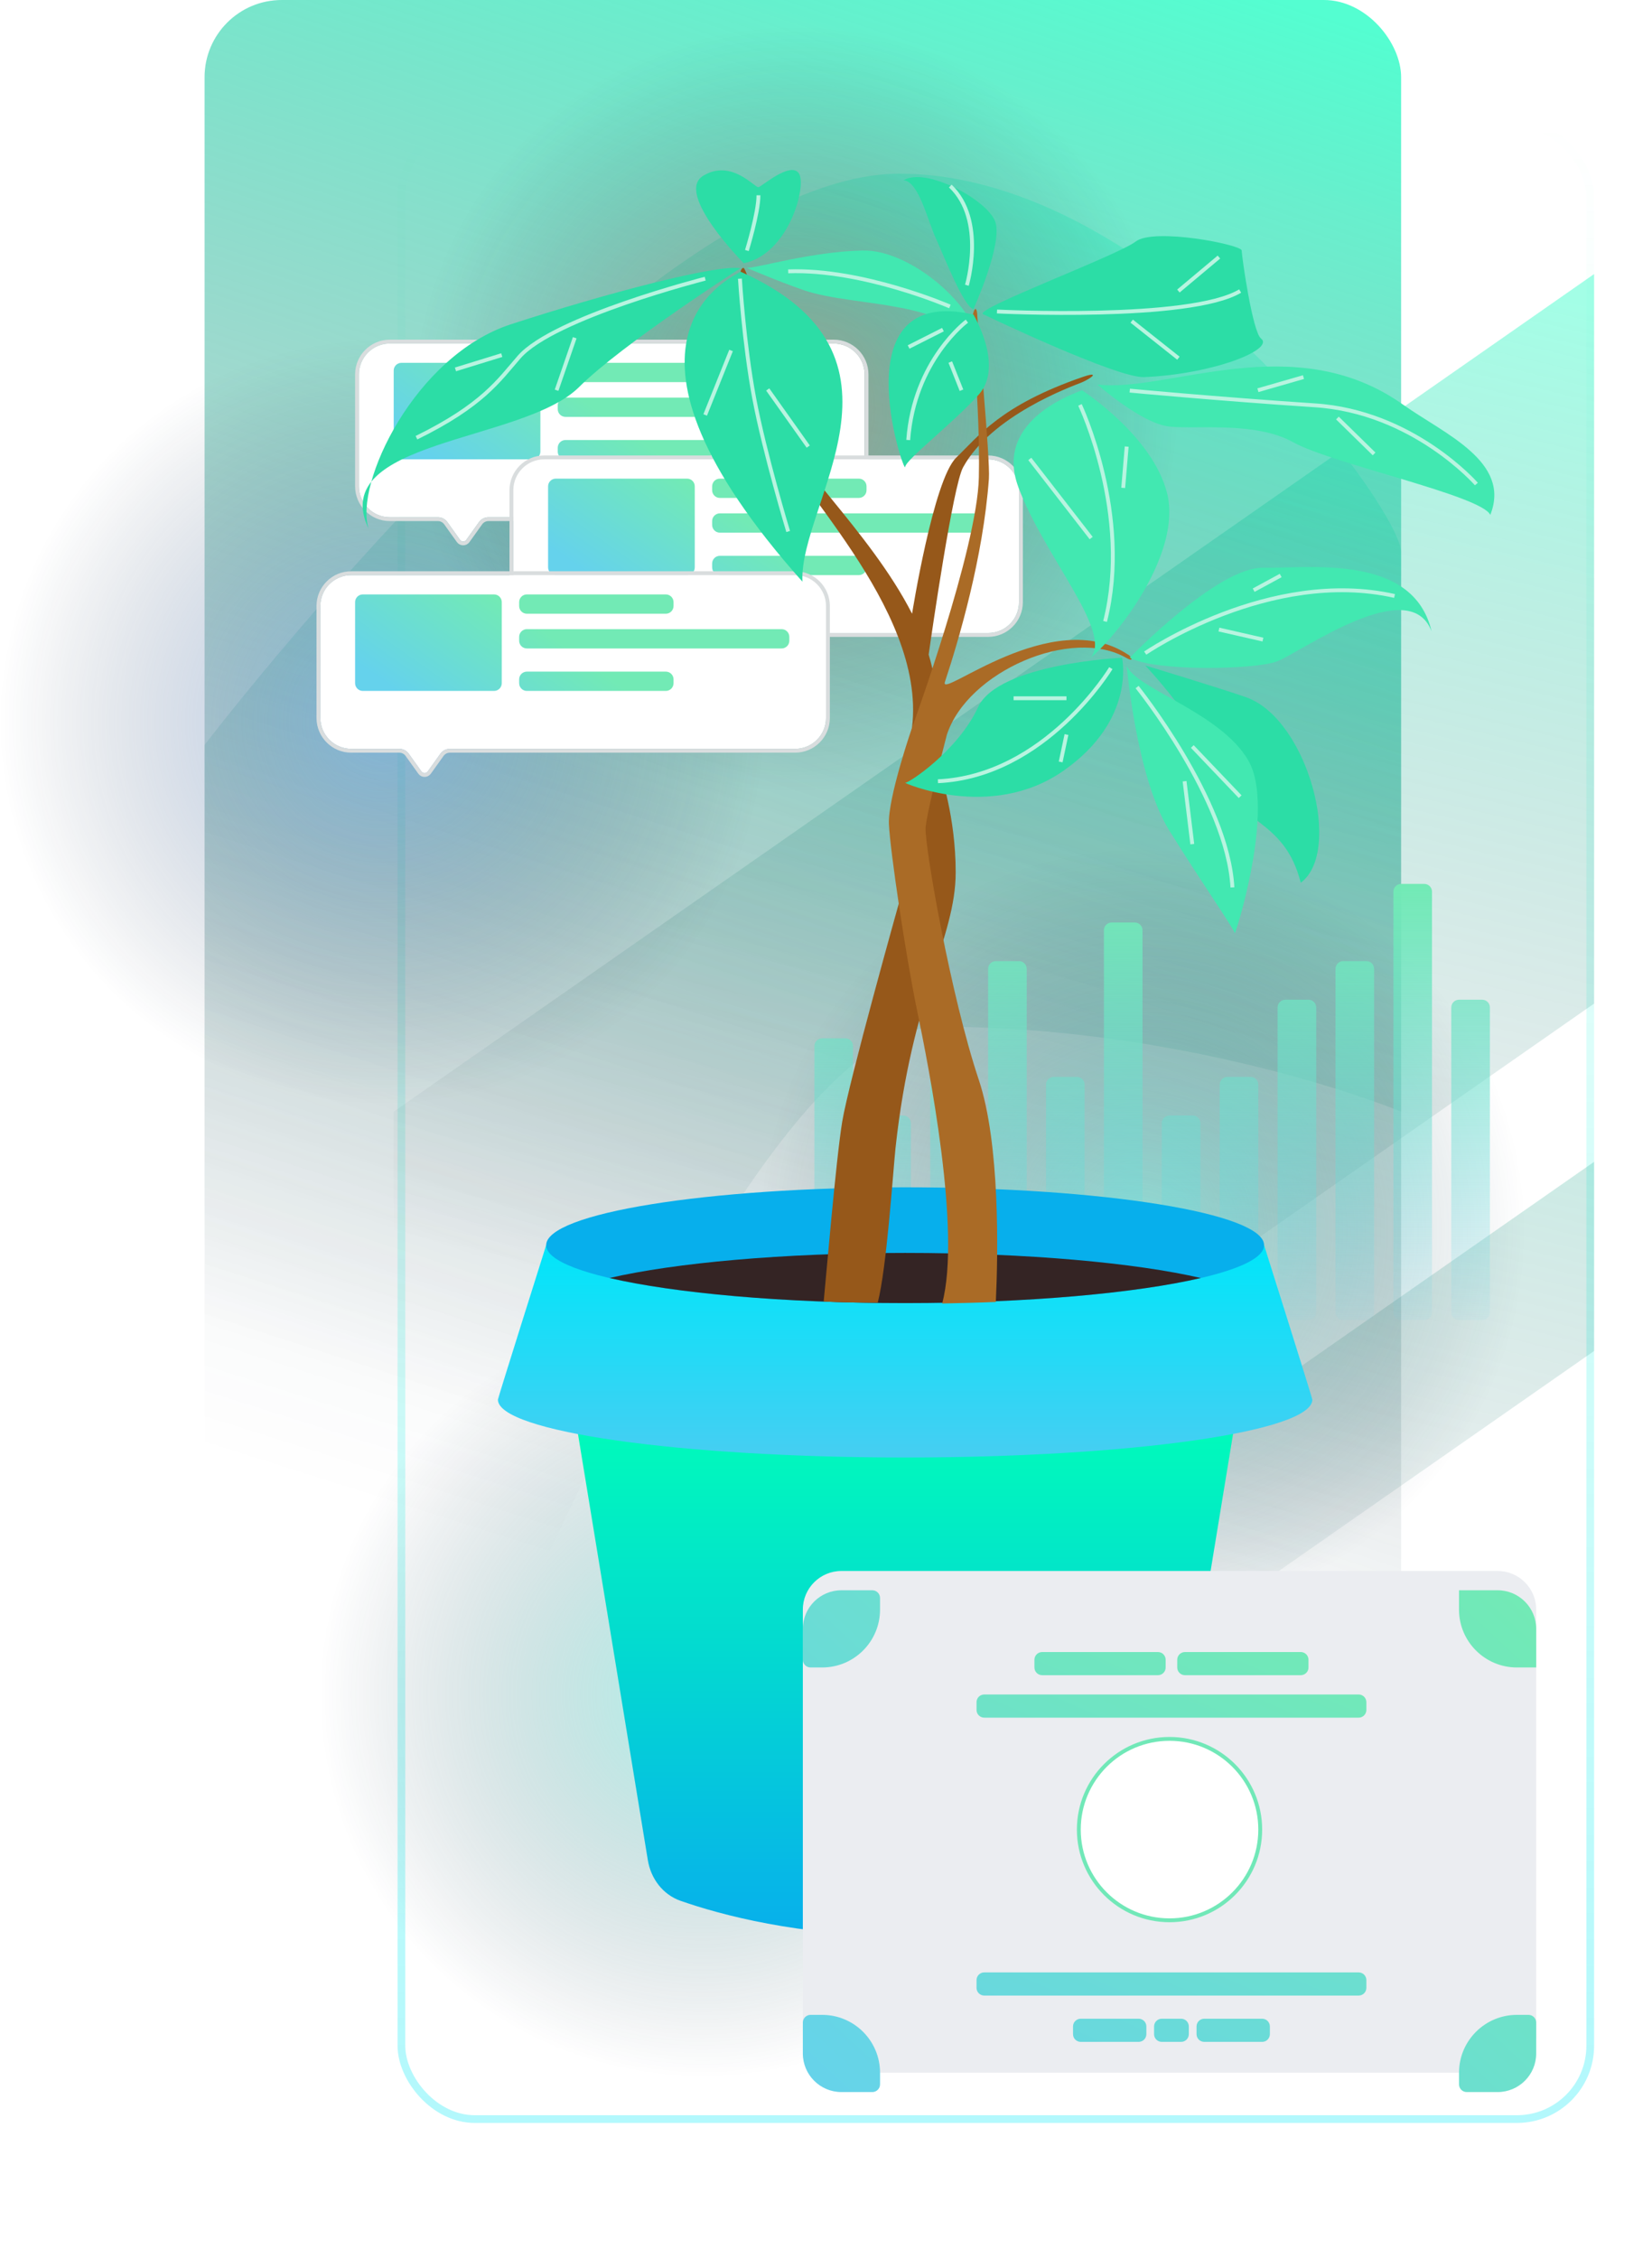 <svg width="428" height="585" viewBox="0 0 428 585" fill="none" xmlns="http://www.w3.org/2000/svg">
<rect opacity="0.3" x="104" y="32" width="308" height="517" rx="19" stroke="url(#paint0_linear_6751_382)" stroke-width="2"/>
<path opacity="0.36" d="M102 518L413 301V350L102 567V518Z" fill="url(#paint1_linear_6751_382)"/>
<path opacity="0.36" d="M102 288L413 71V260L102 477V288Z" fill="url(#paint2_linear_6751_382)"/>
<rect opacity="0.67" x="53" width="310" height="560" rx="20" fill="url(#paint3_linear_6751_382)"/>
<path opacity="0.25" fill-rule="evenodd" clip-rule="evenodd" d="M53 193C53 193 166 45 233 45C300 45 363 132 363 143C363 154 363 288 363 288C363 288 310 266 243 266C176 266 76 585 53 585C53 565 53 193 53 193Z" fill="url(#paint4_linear_6751_382)"/>
<circle opacity="0.4" cx="99" cy="187" r="99" fill="url(#paint5_radial_6751_382)"/>
<circle opacity="0.4" cx="206" cy="106" r="99" fill="url(#paint6_radial_6751_382)"/>
<circle opacity="0.4" cx="296" cy="319" r="99" fill="url(#paint7_radial_6751_382)"/>
<circle opacity="0.4" cx="182" cy="439" r="99" fill="url(#paint8_radial_6751_382)"/>
<path d="M271 281C271 279.895 271.895 279 273 279H279C280.105 279 281 279.895 281 281V340C281 341.105 280.105 342 279 342H273C271.895 342 271 341.105 271 340V281Z" fill="url(#paint9_linear_6751_382)"/>
<path d="M286 241C286 239.895 286.895 239 288 239H294C295.105 239 296 239.895 296 241V340C296 341.105 295.105 342 294 342H288C286.895 342 286 341.105 286 340V241Z" fill="url(#paint10_linear_6751_382)"/>
<path d="M301 291C301 289.895 301.895 289 303 289H309C310.105 289 311 289.895 311 291V340C311 341.105 310.105 342 309 342H303C301.895 342 301 341.105 301 340V291Z" fill="url(#paint11_linear_6751_382)"/>
<path d="M316 281C316 279.895 316.895 279 318 279H324C325.105 279 326 279.895 326 281V340C326 341.105 325.105 342 324 342H318C316.895 342 316 341.105 316 340V281Z" fill="url(#paint12_linear_6751_382)"/>
<path d="M331 261C331 259.895 331.895 259 333 259H339C340.105 259 341 259.895 341 261V340C341 341.105 340.105 342 339 342H333C331.895 342 331 341.105 331 340V261Z" fill="url(#paint13_linear_6751_382)"/>
<path d="M346 251C346 249.895 346.895 249 348 249H354C355.105 249 356 249.895 356 251V340C356 341.105 355.105 342 354 342H348C346.895 342 346 341.105 346 340V251Z" fill="url(#paint14_linear_6751_382)"/>
<path d="M361 231C361 229.895 361.895 229 363 229H369C370.105 229 371 229.895 371 231V340C371 341.105 370.105 342 369 342H363C361.895 342 361 341.105 361 340V231Z" fill="url(#paint15_linear_6751_382)"/>
<path d="M376 261C376 259.895 376.895 259 378 259H384C385.105 259 386 259.895 386 261V340C386 341.105 385.105 342 384 342H378C376.895 342 376 341.105 376 340V261Z" fill="url(#paint16_linear_6751_382)"/>
<path d="M211 271C211 269.895 211.895 269 213 269H219C220.105 269 221 269.895 221 271V340C221 341.105 220.105 342 219 342H213C211.895 342 211 341.105 211 340V271Z" fill="url(#paint17_linear_6751_382)"/>
<path d="M226 291C226 289.895 226.895 289 228 289H234C235.105 289 236 289.895 236 291V340C236 341.105 235.105 342 234 342H228C226.895 342 226 341.105 226 340V291Z" fill="url(#paint18_linear_6751_382)"/>
<path d="M241 271C241 269.895 241.895 269 243 269H249C250.105 269 251 269.895 251 271V340C251 341.105 250.105 342 249 342H243C241.895 342 241 341.105 241 340V271Z" fill="url(#paint19_linear_6751_382)"/>
<path d="M256 251C256 249.895 256.895 249 258 249H264C265.105 249 266 249.895 266 251V340C266 341.105 265.105 342 264 342H258C256.895 342 256 341.105 256 340V251Z" fill="url(#paint20_linear_6751_382)"/>
<g filter="url(#filter0_d_6751_382)">
<path d="M93 121C93 125.418 96.582 129 101 129H113.456C114.425 129 115.334 129.468 115.897 130.256L119.186 134.861C119.585 135.419 120.415 135.419 120.814 134.861L124.103 130.256C124.666 129.468 125.575 129 126.544 129H216C220.418 129 224 125.418 224 121V92C224 87.582 220.418 84 216 84H101C96.582 84 93 87.582 93 92V121Z" fill="white"/>
<path d="M101 129.5C96.306 129.5 92.5 125.694 92.5 121V92C92.5 87.306 96.306 83.5 101 83.5H216C220.694 83.5 224.5 87.306 224.5 92V121C224.5 125.694 220.694 129.5 216 129.5H126.544C125.736 129.5 124.979 129.89 124.51 130.547L121.221 135.151C120.622 135.989 119.378 135.989 118.779 135.151L115.49 130.547C115.021 129.89 114.264 129.5 113.456 129.5H101Z" stroke="#D9DDDE"/>
</g>
<path d="M102 96C102 94.895 102.895 94 104 94H138C139.105 94 140 94.895 140 96V117C140 118.105 139.105 119 138 119H104C102.895 119 102 118.105 102 117V96Z" fill="url(#paint21_linear_6751_382)"/>
<path d="M144.5 96C144.5 94.895 145.395 94 146.5 94H182.5C183.605 94 184.5 94.895 184.5 96V97C184.5 98.105 183.605 99 182.5 99H146.5C145.395 99 144.5 98.105 144.5 97V96Z" fill="url(#paint22_linear_6751_382)"/>
<path d="M144.5 105C144.5 103.895 145.395 103 146.5 103H212.5C213.605 103 214.5 103.895 214.5 105V106C214.5 107.105 213.605 108 212.5 108H146.5C145.395 108 144.5 107.105 144.5 106V105Z" fill="url(#paint23_linear_6751_382)"/>
<path d="M144.5 116C144.5 114.895 145.395 114 146.5 114H182.5C183.605 114 184.5 114.895 184.5 116V117C184.5 118.105 183.605 119 182.5 119H146.5C145.395 119 144.5 118.105 144.5 117V116Z" fill="url(#paint24_linear_6751_382)"/>
<g filter="url(#filter1_d_6751_382)">
<path d="M133 151C133 155.418 136.582 159 141 159H153.456C154.425 159 155.334 159.468 155.897 160.256L159.186 164.861C159.585 165.419 160.415 165.419 160.814 164.861L164.103 160.256C164.666 159.468 165.575 159 166.544 159H256C260.418 159 264 155.418 264 151V122C264 117.582 260.418 114 256 114H141C136.582 114 133 117.582 133 122V151Z" fill="white"/>
<path d="M141 159.5C136.306 159.5 132.5 155.694 132.5 151V122C132.5 117.306 136.306 113.5 141 113.5H256C260.694 113.5 264.5 117.306 264.5 122V151C264.5 155.694 260.694 159.5 256 159.5H166.544C165.736 159.5 164.979 159.89 164.51 160.547L161.221 165.151C160.622 165.989 159.378 165.989 158.779 165.151L155.49 160.547C155.021 159.89 154.264 159.5 153.456 159.5H141Z" stroke="#D9DDDE"/>
</g>
<path d="M142 126C142 124.895 142.895 124 144 124H178C179.105 124 180 124.895 180 126V147C180 148.105 179.105 149 178 149H144C142.895 149 142 148.105 142 147V126Z" fill="url(#paint25_linear_6751_382)"/>
<path d="M184.5 126C184.5 124.895 185.395 124 186.5 124H222.5C223.605 124 224.5 124.895 224.5 126V127C224.5 128.105 223.605 129 222.5 129H186.5C185.395 129 184.5 128.105 184.5 127V126Z" fill="url(#paint26_linear_6751_382)"/>
<path d="M184.5 135C184.5 133.895 185.395 133 186.5 133H252.5C253.605 133 254.5 133.895 254.5 135V136C254.5 137.105 253.605 138 252.5 138H186.5C185.395 138 184.5 137.105 184.5 136V135Z" fill="url(#paint27_linear_6751_382)"/>
<path d="M184.5 146C184.5 144.895 185.395 144 186.5 144H222.5C223.605 144 224.5 144.895 224.5 146V147C224.5 148.105 223.605 149 222.5 149H186.5C185.395 149 184.5 148.105 184.5 147V146Z" fill="url(#paint28_linear_6751_382)"/>
<g filter="url(#filter2_d_6751_382)">
<path d="M83 181C83 185.418 86.582 189 91 189H103.456C104.425 189 105.334 189.468 105.897 190.256L109.186 194.861C109.585 195.419 110.415 195.419 110.814 194.861L114.103 190.256C114.666 189.468 115.575 189 116.544 189H206C210.418 189 214 185.418 214 181V152C214 147.582 210.418 144 206 144H91C86.582 144 83 147.582 83 152V181Z" fill="white"/>
<path d="M91 189.5C86.306 189.5 82.5 185.694 82.5 181V152C82.5 147.306 86.306 143.5 91 143.5H206C210.694 143.5 214.5 147.306 214.5 152V181C214.5 185.694 210.694 189.5 206 189.5H116.544C115.736 189.5 114.979 189.89 114.51 190.547L111.221 195.151C110.622 195.989 109.378 195.989 108.779 195.151L105.49 190.547C105.021 189.89 104.264 189.5 103.456 189.5H91Z" stroke="#D9DDDE"/>
</g>
<path d="M92 156C92 154.895 92.895 154 94 154H128C129.105 154 130 154.895 130 156V177C130 178.105 129.105 179 128 179H94C92.895 179 92 178.105 92 177V156Z" fill="url(#paint29_linear_6751_382)"/>
<path d="M134.5 156C134.5 154.895 135.395 154 136.5 154H172.5C173.605 154 174.5 154.895 174.5 156V157C174.5 158.105 173.605 159 172.5 159H136.5C135.395 159 134.5 158.105 134.5 157V156Z" fill="url(#paint30_linear_6751_382)"/>
<path d="M134.5 165C134.5 163.895 135.395 163 136.5 163H202.5C203.605 163 204.5 163.895 204.5 165V166C204.5 167.105 203.605 168 202.5 168H136.5C135.395 168 134.5 167.105 134.5 166V165Z" fill="url(#paint31_linear_6751_382)"/>
<path d="M134.5 176C134.5 174.895 135.395 174 136.5 174H172.5C173.605 174 174.5 174.895 174.5 176V177C174.5 178.105 173.605 179 172.5 179H136.5C135.395 179 134.5 178.105 134.5 177V176Z" fill="url(#paint32_linear_6751_382)"/>
<path d="M301.362 481.901C300.571 486.727 297.472 490.851 292.856 492.464C282.694 496.014 262.302 501.6 234.6 501.6C206.898 501.6 186.506 496.014 176.344 492.464C171.728 490.851 168.629 486.727 167.838 481.901L149.1 367.6H320.1L301.362 481.901Z" fill="url(#paint33_linear_6751_382)"/>
<path d="M327.5 322.6H141.5C141.5 322.6 129 362.2 129 362.6C129 370.9 176.2 377.6 234.5 377.6C292.8 377.6 340 370.9 340 362.6C340 362.2 327.5 322.6 327.5 322.6Z" fill="url(#paint34_linear_6751_382)"/>
<path d="M234.5 337.6C285.862 337.6 327.5 330.884 327.5 322.6C327.5 314.316 285.862 307.6 234.5 307.6C183.138 307.6 141.5 314.316 141.5 322.6C141.5 330.884 183.138 337.6 234.5 337.6Z" fill="#07AFEC"/>
<path d="M157.9 331.1C174.7 335 202.7 337.6 234.5 337.6C266.3 337.6 294.4 335 311.1 331.1C294.3 327.2 266.3 324.6 234.5 324.6C202.7 324.6 174.7 327.2 157.9 331.1Z" fill="#342424"/>
<path d="M280.4 97.7C259.3 105 253.6 112.9 247.7 118.6C241.8 124.4 236.3 159 236.3 159C225.3 137.4 203.4 118.4 202.7 109.8C201.7 98 193.7 69.3 192.6 69.4C191.5 69.5 189.5 73.3 200 111.3C203.5 124.1 240 157.2 236.3 188.4C234.8 200.8 235.8 211.3 237.4 215.9L232.8 234.3C232.8 234.3 219.9 280.3 218.2 290.6C216.6 300.2 213.8 333.3 213.4 337.2C217.9 337.4 222.6 337.5 227.4 337.5C229.7 328.6 231.3 304.5 232 297.5C236.3 257.7 247.6 243 247.6 226C247.6 211.8 243.8 200.4 242.6 197C242.6 193.1 242.6 188.5 242.4 183.4C242.7 178.8 242 174.1 240.6 169.6C241.4 163.9 246.9 125.9 249.5 121.1C256.8 107.7 277.4 100.2 280.2 99.1C283 97.9 285 96.1 280.4 97.7Z" fill="#96581A"/>
<path d="M292.1 169.5C272.6 156.7 243.3 181.4 244.8 176.7C248.5 165.5 254.7 144.4 256.2 124.1C256.6 118.9 253.2 83.5 253.2 81.9C253.2 80.3 252.7 79 252.1 81.3C251.5 83.6 254 105.2 253.6 123.7C253.2 142.2 236.3 188.5 236.3 188.5C236.3 188.5 230 206.7 230.3 213.5C230.6 220.3 234.6 247.3 237.6 261.8C240.6 276.3 249.1 318.9 244.1 337.7C248.8 337.6 253.5 337.5 258 337.3C258.6 324.6 259.1 296.3 253.6 279.8C246.3 258 239.6 219.5 239.8 214.5C240 211.4 243 199.2 245.3 190.4C250.6 174 277.7 162.2 291.9 170.5C294.1 171.7 292.9 169.8 292.1 169.5Z" fill="#AA6B26"/>
<path d="M207.9 150.7C206.9 130.4 240.4 92 191.9 70.4C188.3 72.4 152.9 89 207.9 150.7Z" fill="#2CDDA6"/>
<path d="M191.8 69.5C191.8 69.5 161.1 89.2 150 100.3C135.5 114.7 84.5 113.9 95.5 137C91.7 125.4 107.5 92.1 132.4 84C157.3 75.9 186 68.4 191.8 69.5Z" fill="#2CDDA6"/>
<path d="M193.5 69.4C193.5 69.4 201.1 72.7 208.3 75.2C221.5 79.7 246 77.4 253.5 90.9C254.9 81.4 236.8 64.6 223.5 64.9C210.2 65.2 196.4 69.4 193.5 69.4Z" fill="#42E8B1"/>
<path d="M192.7 68.2C192.7 68.2 174.8 50.2 182.1 45.6C189.4 41 195.6 48.7 196.5 48.5C197.4 48.3 204.6 41.9 206.9 44.8C209.2 47.7 204.5 65.8 192.7 68.2Z" fill="#2CDDA6"/>
<path d="M280.3 101.1C279.5 101.6 257.3 108.4 263.8 126.1C270.3 143.8 288.3 163.6 282.6 170.4C290.3 163.9 306.1 142.9 302.4 127.9C298.7 112.9 280.3 101.1 280.3 101.1Z" fill="#42E8B1"/>
<path d="M284.3 99.6C284.3 99.6 295.7 109.7 302.9 110.5C310.1 111.3 325.3 109.1 335.1 114.6C344.9 120.1 383.9 128.4 386.1 133.4C391.6 119.6 374.2 112.4 363.6 104.9C335.3 84.7 302.3 101.9 284.3 99.6Z" fill="#42E8B1"/>
<path d="M254.7 81.4C254.7 81.4 289.5 98.1 296.5 97.7C314.5 96.9 330.3 90.5 326.7 87.7C324.5 86 321.7 66.4 321.7 64.9C321.7 63.4 298.9 58.9 294.2 62.6C289.5 66.2 252.1 80.1 254.7 81.4Z" fill="#2CDDA6"/>
<path d="M252.2 81.5C252.2 81.5 260.2 94.8 253.6 102.2C247 109.6 234.7 119 234.5 121C234.3 123 217.4 73.5 252.2 81.5Z" fill="#2CDDA6"/>
<path d="M252.2 80.1C252.2 80.1 260 62.9 257.8 57.3C255.6 51.7 239.9 43.2 234.1 46.7C238 47 240.3 57 242.4 61.6C244.5 66.2 249.6 79.4 252.2 80.1Z" fill="#2CDDA6"/>
<path d="M290.7 170.4C290.7 170.4 258.6 171.9 253.4 183.2C248.2 194.5 235.3 203 234.5 202.8C233.7 202.6 256.6 212.9 275.5 199.7C294.4 186.5 290.7 170.4 290.7 170.4Z" fill="#2CDDA6"/>
<path d="M296.7 172.4C296.7 172.4 316.8 178.5 323 180.7C338.7 186.4 348 220.5 337 228.7C332.7 211.7 320.3 213.7 315.7 200.5C311 187.4 296.7 172.4 296.7 172.4Z" fill="#2CDDA6"/>
<path d="M291.9 172.4C291.9 172.4 294.4 201.4 302.9 215.1C311.4 228.8 319.9 240.9 319.9 241.8C319.9 242.7 330.6 209.3 323.4 197C316.2 184.5 294 178.4 291.9 172.4Z" fill="#42E8B1"/>
<path d="M292.7 170.4C292.7 170.4 315.4 146.9 327.2 147.1C339 147.3 366.2 143.3 370.9 163.6C365.2 148.3 336.6 169.3 330.7 171.4C324.9 173.5 299.2 174 292.7 170.4Z" fill="#42E8B1"/>
<path d="M107.9 113.4C125 105 129.2 98.6 134.5 92.5C143.5 82.2 182.7 72.2 182.7 72.2M191.7 72.2C191.7 72.2 192.7 88.8 195.4 103.2C198.1 117.5 204.2 137.7 204.2 137.7M250.5 83.2C250.5 83.2 236.8 93.4 235.3 114M193.5 64.9C193.5 64.9 196.5 55.2 196.5 50.6M258.3 80.7C258.3 80.7 308.3 83.2 321.3 75.4M250.5 73.9C250.5 73.9 255.5 57 246.2 48.2M361.3 154.4C329 147.1 296.7 169.2 296.7 169.2M319.3 229.9C318 207.1 294.6 178 294.6 178M243 202.4C270.9 201.1 287.8 173.1 287.8 173.1M286.3 161C293.3 133.4 279.8 104.9 279.8 104.9M382.5 125.4C382.5 125.4 366.1 106.6 340.5 105C314.9 103.3 292.7 101.2 292.7 101.2M246.1 79.4C246.1 79.4 223.6 69.6 204.2 70.3M144.2 101.1L148.9 87.5M118 95.7L130 92M182.7 107.5L189.4 90.8M209.4 115.7L198.9 100.9M282.7 139.4L266.8 118.9M291.9 115.7L291 126.4M346.5 108.3L356 117.6M325.9 101.1L337.7 97.7M293.2 83.2L305.3 92.8M305.3 75.4L315.8 66.6M327.2 165.7L315.8 163.1M324.8 152.9L331.8 149.1M308.9 193.4L321.3 206.4M306.9 202.4L308.9 218.7M276.3 180.9H262.6M274.8 197.4L276.3 190.3M249.1 101.1L246.2 93.8M235.4 89.9L244.3 85.4" stroke="#B8F4E0" stroke-miterlimit="10"/>
<g filter="url(#filter3_d_6751_382)">
<path d="M208 412C208 406.477 212.477 402 218 402H388C393.523 402 398 406.477 398 412V522C398 527.523 393.523 532 388 532H218C212.477 532 208 527.523 208 522V412Z" fill="#EBEDF1"/>
<g filter="url(#filter4_d_6751_382)">
<path d="M208 412C208 406.477 212.477 402 218 402H226C227.105 402 228 402.895 228 404V407C228 415.284 221.284 422 213 422H210C208.895 422 208 421.105 208 420V412Z" fill="url(#paint35_linear_6751_382)"/>
<path d="M378 402H388C393.523 402 398 406.477 398 412V422H393C384.716 422 378 415.284 378 407V402Z" fill="url(#paint36_linear_6751_382)"/>
<path d="M208 514C208 512.895 208.895 512 210 512H213C221.284 512 228 518.716 228 527V530C228 531.105 227.105 532 226 532H218C212.477 532 208 527.523 208 522V514Z" fill="url(#paint37_linear_6751_382)"/>
<path d="M378 527C378 518.716 384.716 512 393 512H396C397.105 512 398 512.895 398 514V522C398 527.523 393.523 532 388 532H380C378.895 532 378 531.105 378 530V527Z" fill="url(#paint38_linear_6751_382)"/>
</g>
<g filter="url(#filter5_d_6751_382)">
<path d="M253 503C253 501.895 253.895 501 255 501H352C353.105 501 354 501.895 354 503V505C354 506.105 353.105 507 352 507H255C253.895 507 253 506.105 253 505V503Z" fill="url(#paint39_linear_6751_382)"/>
<path d="M253 431C253 429.895 253.895 429 255 429H352C353.105 429 354 429.895 354 431V433C354 434.105 353.105 435 352 435H255C253.895 435 253 434.105 253 433V431Z" fill="url(#paint40_linear_6751_382)"/>
<path d="M299 515C299 513.895 299.895 513 301 513H306C307.105 513 308 513.895 308 515V517C308 518.105 307.105 519 306 519H301C299.895 519 299 518.105 299 517V515Z" fill="url(#paint41_linear_6751_382)"/>
<path d="M278 515C278 513.895 278.895 513 280 513H295C296.105 513 297 513.895 297 515V517C297 518.105 296.105 519 295 519H280C278.895 519 278 518.105 278 517V515Z" fill="url(#paint42_linear_6751_382)"/>
<path d="M310 515C310 513.895 310.895 513 312 513H327C328.105 513 329 513.895 329 515V517C329 518.105 328.105 519 327 519H312C310.895 519 310 518.105 310 517V515Z" fill="url(#paint43_linear_6751_382)"/>
<path d="M268 420C268 418.895 268.895 418 270 418H300C301.105 418 302 418.895 302 420V422C302 423.105 301.105 424 300 424H270C268.895 424 268 423.105 268 422V420Z" fill="url(#paint44_linear_6751_382)"/>
<path d="M305 420C305 418.895 305.895 418 307 418H337C338.105 418 339 418.895 339 420V422C339 423.105 338.105 424 337 424H307C305.895 424 305 423.105 305 422V420Z" fill="url(#paint45_linear_6751_382)"/>
</g>
<circle cx="303" cy="469" r="23.5" fill="white" stroke="#71E8B8"/>
</g>
<defs>
<filter id="filter0_d_6751_382" x="72" y="68" width="173" height="93.279" filterUnits="userSpaceOnUse" color-interpolation-filters="sRGB">
<feFlood flood-opacity="0" result="BackgroundImageFix"/>
<feColorMatrix in="SourceAlpha" type="matrix" values="0 0 0 0 0 0 0 0 0 0 0 0 0 0 0 0 0 0 127 0" result="hardAlpha"/>
<feOffset dy="5"/>
<feGaussianBlur stdDeviation="10"/>
<feComposite in2="hardAlpha" operator="out"/>
<feColorMatrix type="matrix" values="0 0 0 0 0 0 0 0 0 0.647 0 0 0 0 0.918 0 0 0 0.15 0"/>
<feBlend mode="normal" in2="BackgroundImageFix" result="effect1_dropShadow_6751_382"/>
<feBlend mode="normal" in="SourceGraphic" in2="effect1_dropShadow_6751_382" result="shape"/>
</filter>
<filter id="filter1_d_6751_382" x="112" y="98" width="173" height="93.279" filterUnits="userSpaceOnUse" color-interpolation-filters="sRGB">
<feFlood flood-opacity="0" result="BackgroundImageFix"/>
<feColorMatrix in="SourceAlpha" type="matrix" values="0 0 0 0 0 0 0 0 0 0 0 0 0 0 0 0 0 0 127 0" result="hardAlpha"/>
<feOffset dy="5"/>
<feGaussianBlur stdDeviation="10"/>
<feComposite in2="hardAlpha" operator="out"/>
<feColorMatrix type="matrix" values="0 0 0 0 0 0 0 0 0 0.647 0 0 0 0 0.918 0 0 0 0.15 0"/>
<feBlend mode="normal" in2="BackgroundImageFix" result="effect1_dropShadow_6751_382"/>
<feBlend mode="normal" in="SourceGraphic" in2="effect1_dropShadow_6751_382" result="shape"/>
</filter>
<filter id="filter2_d_6751_382" x="62" y="128" width="173" height="93.279" filterUnits="userSpaceOnUse" color-interpolation-filters="sRGB">
<feFlood flood-opacity="0" result="BackgroundImageFix"/>
<feColorMatrix in="SourceAlpha" type="matrix" values="0 0 0 0 0 0 0 0 0 0 0 0 0 0 0 0 0 0 127 0" result="hardAlpha"/>
<feOffset dy="5"/>
<feGaussianBlur stdDeviation="10"/>
<feComposite in2="hardAlpha" operator="out"/>
<feColorMatrix type="matrix" values="0 0 0 0 0 0 0 0 0 0.647 0 0 0 0 0.918 0 0 0 0.15 0"/>
<feBlend mode="normal" in2="BackgroundImageFix" result="effect1_dropShadow_6751_382"/>
<feBlend mode="normal" in="SourceGraphic" in2="effect1_dropShadow_6751_382" result="shape"/>
</filter>
<filter id="filter3_d_6751_382" x="178" y="377" width="250" height="190" filterUnits="userSpaceOnUse" color-interpolation-filters="sRGB">
<feFlood flood-opacity="0" result="BackgroundImageFix"/>
<feColorMatrix in="SourceAlpha" type="matrix" values="0 0 0 0 0 0 0 0 0 0 0 0 0 0 0 0 0 0 127 0" result="hardAlpha"/>
<feOffset dy="5"/>
<feGaussianBlur stdDeviation="15"/>
<feComposite in2="hardAlpha" operator="out"/>
<feColorMatrix type="matrix" values="0 0 0 0 0 0 0 0 0 0.647 0 0 0 0 0.918 0 0 0 0.2 0"/>
<feBlend mode="normal" in2="BackgroundImageFix" result="effect1_dropShadow_6751_382"/>
<feBlend mode="normal" in="SourceGraphic" in2="effect1_dropShadow_6751_382" result="shape"/>
</filter>
<filter id="filter4_d_6751_382" x="193" y="392" width="220" height="160" filterUnits="userSpaceOnUse" color-interpolation-filters="sRGB">
<feFlood flood-opacity="0" result="BackgroundImageFix"/>
<feColorMatrix in="SourceAlpha" type="matrix" values="0 0 0 0 0 0 0 0 0 0 0 0 0 0 0 0 0 0 127 0" result="hardAlpha"/>
<feOffset dy="5"/>
<feGaussianBlur stdDeviation="7.5"/>
<feComposite in2="hardAlpha" operator="out"/>
<feColorMatrix type="matrix" values="0 0 0 0 0.216 0 0 0 0 0.796 0 0 0 0 0.949 0 0 0 0.3 0"/>
<feBlend mode="normal" in2="BackgroundImageFix" result="effect1_dropShadow_6751_382"/>
<feBlend mode="normal" in="SourceGraphic" in2="effect1_dropShadow_6751_382" result="shape"/>
</filter>
<filter id="filter5_d_6751_382" x="238" y="408" width="131" height="131" filterUnits="userSpaceOnUse" color-interpolation-filters="sRGB">
<feFlood flood-opacity="0" result="BackgroundImageFix"/>
<feColorMatrix in="SourceAlpha" type="matrix" values="0 0 0 0 0 0 0 0 0 0 0 0 0 0 0 0 0 0 127 0" result="hardAlpha"/>
<feOffset dy="5"/>
<feGaussianBlur stdDeviation="7.5"/>
<feComposite in2="hardAlpha" operator="out"/>
<feColorMatrix type="matrix" values="0 0 0 0 0.216 0 0 0 0 0.796 0 0 0 0 0.949 0 0 0 0.3 0"/>
<feBlend mode="normal" in2="BackgroundImageFix" result="effect1_dropShadow_6751_382"/>
<feBlend mode="normal" in="SourceGraphic" in2="effect1_dropShadow_6751_382" result="shape"/>
</filter>
<linearGradient id="paint0_linear_6751_382" x1="258" y1="550" x2="258" y2="31" gradientUnits="userSpaceOnUse">
<stop stop-color="#00E8F6"/>
<stop offset="1" stop-color="#00FCBD" stop-opacity="0"/>
</linearGradient>
<linearGradient id="paint1_linear_6751_382" x1="379.392" y1="161" x2="308.503" y2="459.463" gradientUnits="userSpaceOnUse">
<stop stop-color="#00FDBA"/>
<stop offset="1" stop-color="#081B31" stop-opacity="0"/>
</linearGradient>
<linearGradient id="paint2_linear_6751_382" x1="379.392" y1="71" x2="308.503" y2="369.463" gradientUnits="userSpaceOnUse">
<stop stop-color="#00FDBA"/>
<stop offset="1" stop-color="#081B31" stop-opacity="0"/>
</linearGradient>
<linearGradient id="paint3_linear_6751_382" x1="329.5" y1="-1.03881e-07" x2="200.5" y2="392.5" gradientUnits="userSpaceOnUse">
<stop stop-color="#00FDBA"/>
<stop offset="1" stop-color="#081B31" stop-opacity="0"/>
</linearGradient>
<linearGradient id="paint4_linear_6751_382" x1="329.5" y1="45" x2="208.724" y2="426.088" gradientUnits="userSpaceOnUse">
<stop stop-color="#00FDBA"/>
<stop offset="1" stop-color="#081B31" stop-opacity="0"/>
</linearGradient>
<radialGradient id="paint5_radial_6751_382" cx="0" cy="0" r="1" gradientUnits="userSpaceOnUse" gradientTransform="translate(99 187) rotate(90) scale(99)">
<stop stop-color="#4E8EEB"/>
<stop offset="1" stop-color="#081B31" stop-opacity="0"/>
</radialGradient>
<radialGradient id="paint6_radial_6751_382" cx="0" cy="0" r="1" gradientUnits="userSpaceOnUse" gradientTransform="translate(206 106) rotate(90) scale(99)">
<stop stop-color="#DE4E48"/>
<stop offset="1" stop-color="#081B31" stop-opacity="0"/>
</radialGradient>
<radialGradient id="paint7_radial_6751_382" cx="0" cy="0" r="1" gradientUnits="userSpaceOnUse" gradientTransform="translate(296 319) rotate(90) scale(99)">
<stop stop-color="#39E2CF"/>
<stop offset="1" stop-color="#081B31" stop-opacity="0"/>
</radialGradient>
<radialGradient id="paint8_radial_6751_382" cx="0" cy="0" r="1" gradientUnits="userSpaceOnUse" gradientTransform="translate(182 439) rotate(90) scale(99)">
<stop stop-color="#39E2CF"/>
<stop offset="1" stop-color="#081B31" stop-opacity="0"/>
</radialGradient>
<linearGradient id="paint9_linear_6751_382" x1="302.5" y1="350.5" x2="302.5" y2="229" gradientUnits="userSpaceOnUse">
<stop stop-color="#65D2EC" stop-opacity="0"/>
<stop offset="1" stop-color="#72EAB5"/>
</linearGradient>
<linearGradient id="paint10_linear_6751_382" x1="302.5" y1="350.5" x2="302.5" y2="229" gradientUnits="userSpaceOnUse">
<stop stop-color="#65D2EC" stop-opacity="0"/>
<stop offset="1" stop-color="#72EAB5"/>
</linearGradient>
<linearGradient id="paint11_linear_6751_382" x1="302.5" y1="350.5" x2="302.5" y2="229" gradientUnits="userSpaceOnUse">
<stop stop-color="#65D2EC" stop-opacity="0"/>
<stop offset="1" stop-color="#72EAB5"/>
</linearGradient>
<linearGradient id="paint12_linear_6751_382" x1="302.5" y1="350.5" x2="302.5" y2="229" gradientUnits="userSpaceOnUse">
<stop stop-color="#65D2EC" stop-opacity="0"/>
<stop offset="1" stop-color="#72EAB5"/>
</linearGradient>
<linearGradient id="paint13_linear_6751_382" x1="302.5" y1="350.5" x2="302.5" y2="229" gradientUnits="userSpaceOnUse">
<stop stop-color="#65D2EC" stop-opacity="0"/>
<stop offset="1" stop-color="#72EAB5"/>
</linearGradient>
<linearGradient id="paint14_linear_6751_382" x1="302.5" y1="350.5" x2="302.5" y2="229" gradientUnits="userSpaceOnUse">
<stop stop-color="#65D2EC" stop-opacity="0"/>
<stop offset="1" stop-color="#72EAB5"/>
</linearGradient>
<linearGradient id="paint15_linear_6751_382" x1="302.5" y1="350.5" x2="302.5" y2="229" gradientUnits="userSpaceOnUse">
<stop stop-color="#65D2EC" stop-opacity="0"/>
<stop offset="1" stop-color="#72EAB5"/>
</linearGradient>
<linearGradient id="paint16_linear_6751_382" x1="302.5" y1="350.5" x2="302.5" y2="229" gradientUnits="userSpaceOnUse">
<stop stop-color="#65D2EC" stop-opacity="0"/>
<stop offset="1" stop-color="#72EAB5"/>
</linearGradient>
<linearGradient id="paint17_linear_6751_382" x1="302.5" y1="350.5" x2="302.5" y2="229" gradientUnits="userSpaceOnUse">
<stop stop-color="#65D2EC" stop-opacity="0"/>
<stop offset="1" stop-color="#72EAB5"/>
</linearGradient>
<linearGradient id="paint18_linear_6751_382" x1="302.5" y1="350.5" x2="302.5" y2="229" gradientUnits="userSpaceOnUse">
<stop stop-color="#65D2EC" stop-opacity="0"/>
<stop offset="1" stop-color="#72EAB5"/>
</linearGradient>
<linearGradient id="paint19_linear_6751_382" x1="302.5" y1="350.5" x2="302.5" y2="229" gradientUnits="userSpaceOnUse">
<stop stop-color="#65D2EC" stop-opacity="0"/>
<stop offset="1" stop-color="#72EAB5"/>
</linearGradient>
<linearGradient id="paint20_linear_6751_382" x1="302.5" y1="350.5" x2="302.5" y2="229" gradientUnits="userSpaceOnUse">
<stop stop-color="#65D2EC" stop-opacity="0"/>
<stop offset="1" stop-color="#72EAB5"/>
</linearGradient>
<linearGradient id="paint21_linear_6751_382" x1="104" y1="113" x2="124" y2="84.5" gradientUnits="userSpaceOnUse">
<stop stop-color="#65D2EC"/>
<stop offset="1" stop-color="#72EAB5"/>
</linearGradient>
<linearGradient id="paint22_linear_6751_382" x1="104" y1="113" x2="124" y2="84.5" gradientUnits="userSpaceOnUse">
<stop stop-color="#65D2EC"/>
<stop offset="1" stop-color="#72EAB5"/>
</linearGradient>
<linearGradient id="paint23_linear_6751_382" x1="104" y1="113" x2="124" y2="84.5" gradientUnits="userSpaceOnUse">
<stop stop-color="#65D2EC"/>
<stop offset="1" stop-color="#72EAB5"/>
</linearGradient>
<linearGradient id="paint24_linear_6751_382" x1="104" y1="113" x2="124" y2="84.5" gradientUnits="userSpaceOnUse">
<stop stop-color="#65D2EC"/>
<stop offset="1" stop-color="#72EAB5"/>
</linearGradient>
<linearGradient id="paint25_linear_6751_382" x1="144" y1="143" x2="164" y2="114.5" gradientUnits="userSpaceOnUse">
<stop stop-color="#65D2EC"/>
<stop offset="1" stop-color="#72EAB5"/>
</linearGradient>
<linearGradient id="paint26_linear_6751_382" x1="144" y1="143" x2="164" y2="114.5" gradientUnits="userSpaceOnUse">
<stop stop-color="#65D2EC"/>
<stop offset="1" stop-color="#72EAB5"/>
</linearGradient>
<linearGradient id="paint27_linear_6751_382" x1="144" y1="143" x2="164" y2="114.5" gradientUnits="userSpaceOnUse">
<stop stop-color="#65D2EC"/>
<stop offset="1" stop-color="#72EAB5"/>
</linearGradient>
<linearGradient id="paint28_linear_6751_382" x1="144" y1="143" x2="164" y2="114.5" gradientUnits="userSpaceOnUse">
<stop stop-color="#65D2EC"/>
<stop offset="1" stop-color="#72EAB5"/>
</linearGradient>
<linearGradient id="paint29_linear_6751_382" x1="94" y1="173" x2="114" y2="144.5" gradientUnits="userSpaceOnUse">
<stop stop-color="#65D2EC"/>
<stop offset="1" stop-color="#72EAB5"/>
</linearGradient>
<linearGradient id="paint30_linear_6751_382" x1="94" y1="173" x2="114" y2="144.5" gradientUnits="userSpaceOnUse">
<stop stop-color="#65D2EC"/>
<stop offset="1" stop-color="#72EAB5"/>
</linearGradient>
<linearGradient id="paint31_linear_6751_382" x1="94" y1="173" x2="114" y2="144.5" gradientUnits="userSpaceOnUse">
<stop stop-color="#65D2EC"/>
<stop offset="1" stop-color="#72EAB5"/>
</linearGradient>
<linearGradient id="paint32_linear_6751_382" x1="94" y1="173" x2="114" y2="144.5" gradientUnits="userSpaceOnUse">
<stop stop-color="#65D2EC"/>
<stop offset="1" stop-color="#72EAB5"/>
</linearGradient>
<linearGradient id="paint33_linear_6751_382" x1="234.6" y1="367.6" x2="234.6" y2="501.6" gradientUnits="userSpaceOnUse">
<stop stop-color="#00FCBA"/>
<stop offset="1" stop-color="#07AFEC"/>
</linearGradient>
<linearGradient id="paint34_linear_6751_382" x1="234.5" y1="322.6" x2="234.5" y2="377.6" gradientUnits="userSpaceOnUse">
<stop stop-color="#46CEF2"/>
<stop offset="0" stop-color="#00E6FA"/>
<stop offset="1" stop-color="#46CEF2"/>
</linearGradient>
<linearGradient id="paint35_linear_6751_382" x1="215" y1="546" x2="369.936" y2="378.536" gradientUnits="userSpaceOnUse">
<stop stop-color="#65D2EC"/>
<stop offset="1" stop-color="#72EAB5"/>
</linearGradient>
<linearGradient id="paint36_linear_6751_382" x1="215" y1="546" x2="369.936" y2="378.536" gradientUnits="userSpaceOnUse">
<stop stop-color="#65D2EC"/>
<stop offset="1" stop-color="#72EAB5"/>
</linearGradient>
<linearGradient id="paint37_linear_6751_382" x1="215" y1="546" x2="369.936" y2="378.536" gradientUnits="userSpaceOnUse">
<stop stop-color="#65D2EC"/>
<stop offset="1" stop-color="#72EAB5"/>
</linearGradient>
<linearGradient id="paint38_linear_6751_382" x1="215" y1="546" x2="369.936" y2="378.536" gradientUnits="userSpaceOnUse">
<stop stop-color="#65D2EC"/>
<stop offset="1" stop-color="#72EAB5"/>
</linearGradient>
<linearGradient id="paint39_linear_6751_382" x1="255" y1="555" x2="322.313" y2="401.72" gradientUnits="userSpaceOnUse">
<stop stop-color="#65D2EC"/>
<stop offset="1" stop-color="#72EAB5"/>
</linearGradient>
<linearGradient id="paint40_linear_6751_382" x1="255" y1="555" x2="322.313" y2="401.72" gradientUnits="userSpaceOnUse">
<stop stop-color="#65D2EC"/>
<stop offset="1" stop-color="#72EAB5"/>
</linearGradient>
<linearGradient id="paint41_linear_6751_382" x1="255" y1="555" x2="322.313" y2="401.72" gradientUnits="userSpaceOnUse">
<stop stop-color="#65D2EC"/>
<stop offset="1" stop-color="#72EAB5"/>
</linearGradient>
<linearGradient id="paint42_linear_6751_382" x1="255" y1="555" x2="322.313" y2="401.72" gradientUnits="userSpaceOnUse">
<stop stop-color="#65D2EC"/>
<stop offset="1" stop-color="#72EAB5"/>
</linearGradient>
<linearGradient id="paint43_linear_6751_382" x1="255" y1="555" x2="322.313" y2="401.72" gradientUnits="userSpaceOnUse">
<stop stop-color="#65D2EC"/>
<stop offset="1" stop-color="#72EAB5"/>
</linearGradient>
<linearGradient id="paint44_linear_6751_382" x1="255" y1="555" x2="322.313" y2="401.72" gradientUnits="userSpaceOnUse">
<stop stop-color="#65D2EC"/>
<stop offset="1" stop-color="#72EAB5"/>
</linearGradient>
<linearGradient id="paint45_linear_6751_382" x1="255" y1="555" x2="322.313" y2="401.72" gradientUnits="userSpaceOnUse">
<stop stop-color="#65D2EC"/>
<stop offset="1" stop-color="#72EAB5"/>
</linearGradient>
</defs>
</svg>
